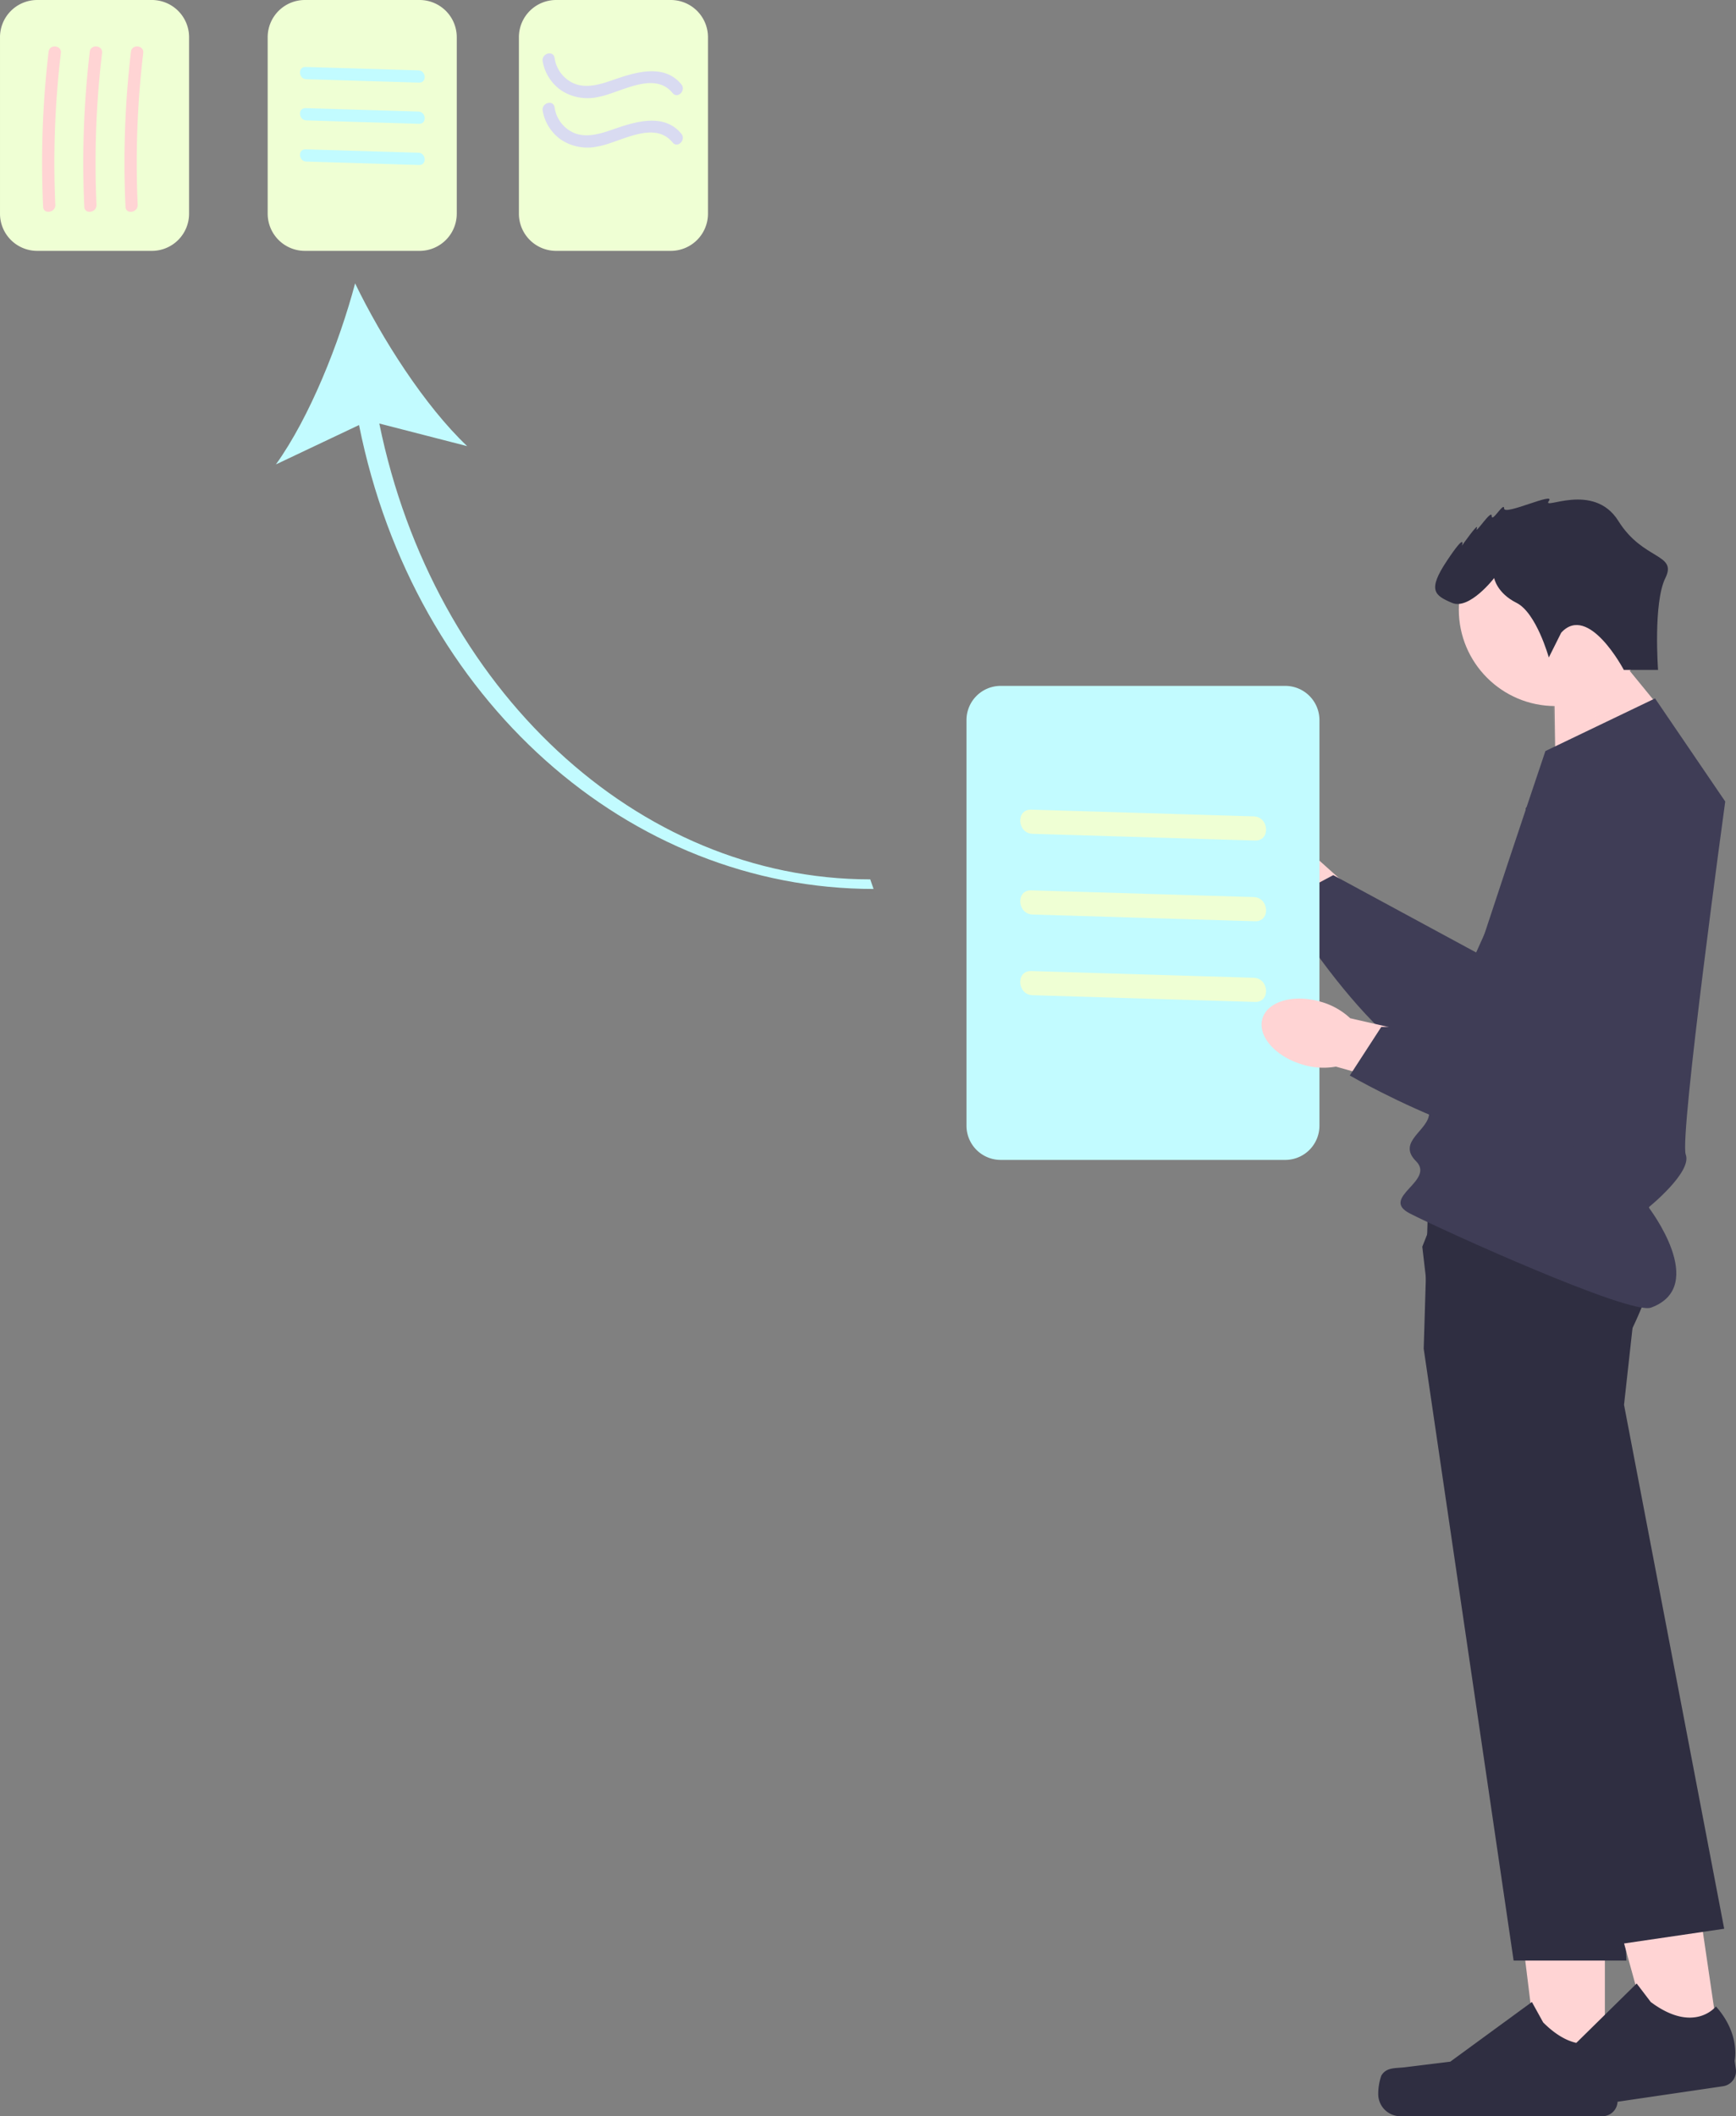 <svg id="first-list" xmlns="http://www.w3.org/2000/svg" width="450" height="548.516" viewBox="0 0 450 548.516">
  <rect x="0" y="0" width="450" height="548.516" fill="#808080" stroke="none"/>
  <path id="Tracé_83" data-name="Tracé 83" d="M267.572,65.026h29.75a9.643,9.643,0,0,0,9.631-9.631V9.631A9.643,9.643,0,0,0,297.322,0h-29.75a9.643,9.643,0,0,0-9.631,9.631V55.394a9.643,9.643,0,0,0,9.631,9.631Z" transform="translate(-123.433)" fill="#efffd4"/>
  <path id="Tracé_84" data-name="Tracé 84" d="M309.442,65.026h29.751a9.643,9.643,0,0,0,9.631-9.631V9.631A9.643,9.643,0,0,0,339.193,0H309.442a9.643,9.643,0,0,0-9.631,9.631V55.394a9.643,9.643,0,0,0,9.631,9.631Z" transform="translate(-230.424)" fill="#efffd4"/>
  <path id="Tracé_85" data-name="Tracé 85" d="M354.058,65.026h29.75a9.643,9.643,0,0,0,9.631-9.631V9.631A9.643,9.643,0,0,0,383.808,0h-29.75a9.643,9.643,0,0,0-9.631,9.631V55.394a9.643,9.643,0,0,0,9.631,9.631Z" transform="translate(-344.426)" fill="#efffd4"/>
  <path id="uuid-4d2d9b01-4014-4a15-9fb7-c70aeb2aff54" d="M160.008,139.184c-5.155-5.246-12.041-6.839-15.379-3.558s-1.865,10.193,3.293,15.441a18.408,18.408,0,0,0,7.322,4.687l22.124,21.953,10.081-10.6-22.88-20.516a18.409,18.409,0,0,0-4.56-7.4Z" transform="translate(175.077 74.358)" fill="#ffd4d4"/>
  <path id="Tracé_86" data-name="Tracé 86" d="M169.7,126.187l-23.2,51.459L109.458,157.6,96.2,164.632s30.28,50.623,51.013,44.86,57.549-58.015,50.915-74.142-28.435-9.163-28.435-9.163Z" transform="translate(236.144 69.234)" fill="#3f3d56"/>
  <path id="Tracé_90" data-name="Tracé 90" d="M251.891,83.947,230.342,94.154c8.838-12.334,16.454-31.6,20.531-46.927,6.9,14.279,18.032,31.75,29.047,42.186l-22.775-5.859c14.034,68.778,66.817,118.154,127.262,118.154l.856,2.484c-63.136,0-119.044-48.691-133.373-120.246Z" transform="translate(-158.822 26.223)" fill="#c2fbff"/>
  <g id="Groupe_73" data-name="Groupe 73" transform="translate(357.256 473.136)">
    <path id="Tracé_102" data-name="Tracé 102" d="M133.41,369.461l-16.915,0L108.45,304.22l24.963,0Z" transform="translate(-74.656 -304.22)" fill="#ffd4d4"/>
    <path id="Tracé_103" data-name="Tracé 103" d="M106.741,352.736h0a14.522,14.522,0,0,0-.8,4.781h0a5.741,5.741,0,0,0,5.741,5.741h52.38a3.916,3.916,0,0,0,3.916-3.916v-2.181s2.591-6.554-2.744-14.633c0,0-6.63,6.326-16.538-3.582l-2.922-5.293L124.622,349.12,112.9,350.563c-2.565.316-4.838-.049-6.158,2.173h0Z" transform="translate(-105.937 -287.878)" fill="#2f2e41"/>
  </g>
  <path id="Tracé_104" data-name="Tracé 104" d="M98.362,139.051l-.342-22.812,14.069-8.77,15.3,18.713Z" transform="translate(304.849 59.671)" fill="#ffd4d4"/>
  <path id="Tracé_105" data-name="Tracé 105" d="M108.766,139.051l-.91-22.243,14.636-9.339L117.519,135Z" transform="translate(294.445 59.671)" fill="#ffd4d4" opacity="0.1"/>
  <ellipse id="Ellipse_63" data-name="Ellipse 63" cx="25.019" cy="25.019" rx="25.019" ry="25.019" transform="translate(378.148 132.972)" fill="#ffd4d4"/>
  <path id="Tracé_106" data-name="Tracé 106" d="M99.669,238.282l23.307,158.6h29.241l-3.888-90.532-2.046-47.6,5.935-22.659a101.19,101.19,0,0,0,4.985-11.142c2.569-6.89,4.6-15.149,1.586-19.066-1.108-1.444-3.991-2.513-7.907-3.308a81.833,81.833,0,0,0-8.186-1.165c-17.292-1.711-41.889-.642-41.889-.642l-.625,20.635-.347,11.523-.165,5.36Z" transform="translate(269.377 111.29)" fill="#2f2e41"/>
  <g id="Groupe_74" data-name="Groupe 74" transform="translate(388.162 466.075)">
    <path id="Tracé_107" data-name="Tracé 107" d="M123.479,364.226l-16.734,2.459-17.45-63.376,24.7-3.628Z" transform="translate(-65.837 -299.68)" fill="#ffd4d4"/>
    <path id="Tracé_108" data-name="Tracé 108" d="M86.851,355.125h0a14.523,14.523,0,0,0-.1,4.847h0a5.741,5.741,0,0,0,6.515,4.845l51.823-7.619a3.916,3.916,0,0,0,3.3-4.444l-.317-2.158s1.61-6.862-4.843-14.078c0,0-5.64,7.223-16.883-1.138l-3.66-4.811-18.674,18.379L92.627,352.08c-2.491.685-4.794.655-5.776,3.045h0Z" transform="translate(-86.597 -282.53)" fill="#2f2e41"/>
  </g>
  <path id="Tracé_109" data-name="Tracé 109" d="M88.568,213.239l3.2,27.53L109.2,298.782l28.7,95.51,28.927-4.251-25.962-135.8,2.571-23.286s.837-2.315,1.8-5.7c1.9-6.7,4.294-17.621,1.666-23.19a6.51,6.51,0,0,0-1.352-1.946c-1.034-1-3.135-1.611-5.95-1.934-11.766-1.33-36,2.474-46.78,4.341l-4.245,10.718Z" transform="translate(280.111 109.885)" fill="#2f2e41"/>
  <path id="Tracé_110" data-name="Tracé 110" d="M154.373,116.4l-28.423,13.643s-30.128,89.247-30.128,93.795-8.527,7.39-3.411,12.506-9.522,9.449-1.635,13.535,57.092,26.44,62.564,24.424c15.09-5.56-.639-25.988-.639-25.988s11.335-9.129,9.63-13.676,10.232-91.521,10.232-91.521L154.373,116.4Z" transform="translate(274.645 64.629)" fill="#3f3d56"/>
  <path id="Tracé_111" data-name="Tracé 111" d="M130.628,117.837l-3.218,6.436s-3.218-11.585-8.367-14.159-5.792-6.436-5.792-6.436-6.436,8.367-10.941,6.436-6.436-3.218-1.287-10.941,3.862-3.862,3.862-3.862,4.505-6.436,3.862-4.505,3.862-5.149,3.862-3.218,3.218-3.862,3.218-1.931,13.516-4.505,11.585-1.931S139,78.578,145.431,88.875s15.36,8.393,12.185,14.816-1.888,23.8-1.888,23.8h-8.876s-9.145-17.377-16.224-9.654Z" transform="translate(274.068 46.146)" fill="#2f2e41"/>
  <path id="Tracé_114" data-name="Tracé 114" d="M336.03,15.22l-29.253-.884c-2.032-.061-2.227-3.239-.176-3.177l29.253.884c2.032.061,2.227,3.239.176,3.177Z" transform="translate(-227.387 6.195)" fill="#c2fbff"/>
  <path id="Tracé_115" data-name="Tracé 115" d="M336.03,22.084,306.778,21.2c-2.032-.061-2.227-3.239-.176-3.177l29.253.884c2.032.061,2.227,3.239.176,3.177Z" transform="translate(-227.387 10.006)" fill="#c2fbff"/>
  <path id="Tracé_116" data-name="Tracé 116" d="M336.03,28.947l-29.253-.884c-2.032-.061-2.227-3.239-.176-3.177l29.253.884c2.032.061,2.227,3.239.176,3.177Z" transform="translate(-227.387 13.817)" fill="#c2fbff"/>
  <path id="Tracé_117" data-name="Tracé 117" d="M295.834,19.178c-4.848-5.9-13.62.021-19.325,1.021a12.432,12.432,0,0,1-9.6-1.747,11.568,11.568,0,0,1-4.759-7.541c-.312-2.016,2.773-2.885,3.088-.851a8.536,8.536,0,0,0,4.909,6.581c3.25,1.441,6.979.28,10.141-.821,5.638-1.962,13.254-4.454,17.808,1.093,1.3,1.581-.955,3.859-2.265,2.265h0Z" transform="translate(-121.484 4.942)" fill="#d9dbf1"/>
  <path id="Tracé_118" data-name="Tracé 118" d="M295.834,27.415c-4.848-5.9-13.62.021-19.325,1.021a12.432,12.432,0,0,1-9.6-1.747,11.568,11.568,0,0,1-4.759-7.541c-.312-2.016,2.773-2.885,3.088-.851a8.536,8.536,0,0,0,4.909,6.581c3.25,1.441,6.979.28,10.141-.821,5.638-1.962,13.254-4.454,17.808,1.093,1.3,1.581-.955,3.859-2.265,2.265h0Z" transform="translate(-121.484 9.516)" fill="#d9dbf1"/>
  <path id="Tracé_119" data-name="Tracé 119" d="M164.881,237.175h73.783a8.864,8.864,0,0,0,8.854-8.855V123.165a8.864,8.864,0,0,0-8.854-8.855H164.881a8.864,8.864,0,0,0-8.854,8.855V228.32a8.864,8.864,0,0,0,8.854,8.855Z" transform="translate(94.503 63.47)" fill="#c2fbff"/>
  <path id="Tracé_120" data-name="Tracé 120" d="M356.923,9.454a241.361,241.361,0,0,0-1.441,39.334c.093,2.034-3.066,2.576-3.16.518a246.5,246.5,0,0,1,1.417-40.193c.241-2.043,3.428-1.713,3.185.341h0Z" transform="translate(-319.794 4.296)" fill="#ffd4d4"/>
  <path id="Tracé_121" data-name="Tracé 121" d="M363.788,9.454a241.355,241.355,0,0,0-1.441,39.334c.093,2.034-3.066,2.576-3.16.518A246.51,246.51,0,0,1,360.6,9.113c.241-2.043,3.428-1.713,3.185.341h0Z" transform="translate(-337.333 4.296)" fill="#ffd4d4"/>
  <path id="Tracé_122" data-name="Tracé 122" d="M370.651,9.454a241.358,241.358,0,0,0-1.441,39.334c.093,2.034-3.066,2.576-3.16.518a246.5,246.5,0,0,1,1.417-40.193c.241-2.043,3.428-1.713,3.185.341h0Z" transform="translate(-354.872 4.296)" fill="#ffd4d4"/>
  <g id="Groupe_75" data-name="Groupe 75" transform="translate(327.013 199.997)">
    <path id="uuid-264cfc9b-ec7b-45c7-b901-d09aac5ec40c" d="M147.033,167.26c-7.054-2.084-13.847-.134-15.172,4.356s3.318,9.817,10.375,11.9a18.408,18.408,0,0,0,8.677.543l30,8.452,3.666-14.162-29.963-6.829a18.409,18.409,0,0,0-7.582-4.26Z" transform="translate(-131.634 -107.591)" fill="#ffd4d4"/>
    <path id="Tracé_123" data-name="Tracé 123" d="M143.686,138.074l4.7,56.25-42.117.453L98.1,207.363s51.048,29.558,66.376,14.455,22.149-78.658,8.52-89.537-29.308,5.793-29.308,5.793Z" transform="translate(-75.228 -128.596)" fill="#3f3d56"/>
  </g>
  <path id="Tracé_124" data-name="Tracé 124" d="M225.8,142.946,168.12,141.2c-4.006-.121-4.39-6.387-.348-6.265l57.678,1.744c4.006.121,4.39,6.387.348,6.265Z" transform="translate(99.537 74.922)" fill="#efffd4"/>
  <path id="Tracé_125" data-name="Tracé 125" d="M225.8,156.395l-57.678-1.744c-4.006-.121-4.39-6.387-.348-6.265l57.678,1.744c4.006.121,4.39,6.387.348,6.265Z" transform="translate(99.537 82.389)" fill="#efffd4"/>
  <path id="Tracé_126" data-name="Tracé 126" d="M225.8,169.843,168.12,168.1c-4.006-.121-4.39-6.387-.348-6.265l57.678,1.744c4.006.121,4.39,6.387.348,6.265Z" transform="translate(99.537 89.856)" fill="#efffd4"/>
</svg>
